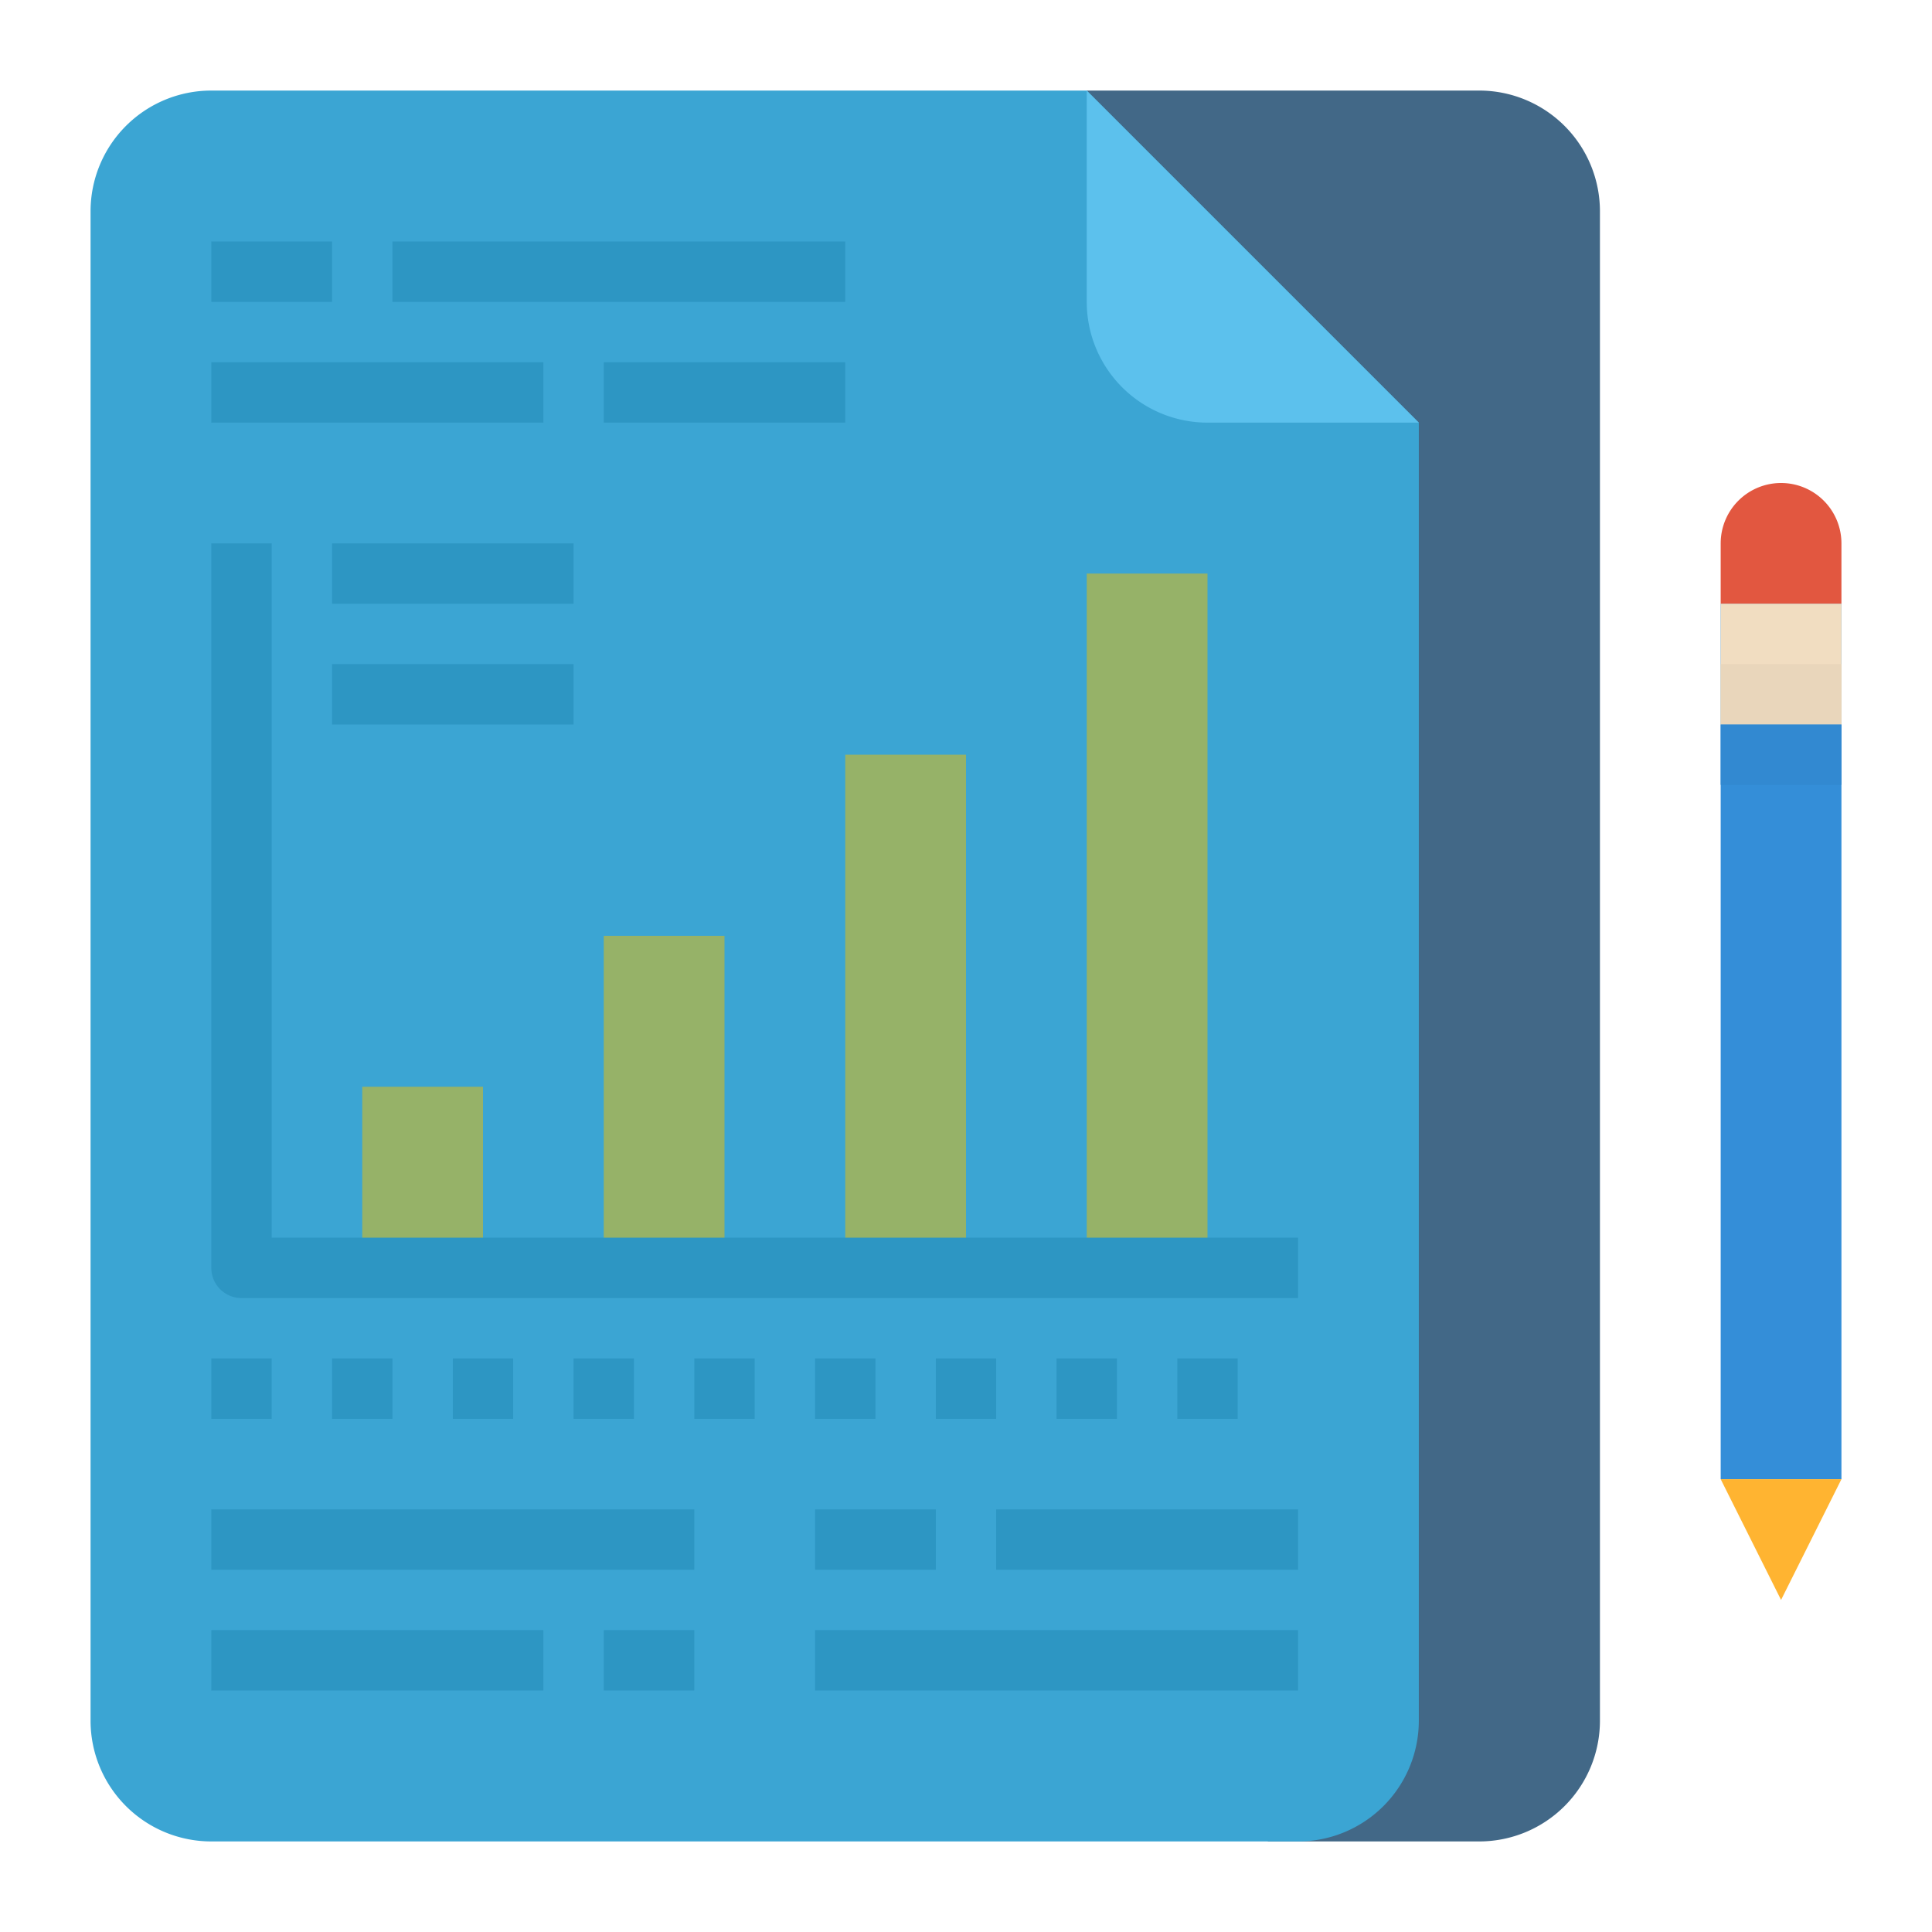 <svg height="512" viewBox="0 0 512 512" width="512" xmlns="http://www.w3.org/2000/svg"><g id="Flat"><path d="m336 488h56a32 32 0 0 0 32-32v-400a32 32 0 0 0 -32-32h-104" fill="#426887"/><path d="m24 96v-40a32 32 0 0 1 32-32h232l88 88v344a32 32 0 0 1 -32 32h-288a32 32 0 0 1 -32-32z" fill="#3ba5d3"/><path d="m288 24v56a32 32 0 0 0 32 32h56z" fill="#5cc1ed"/><path d="m288 152h32v184h-32z" fill="#96b268"/><path d="m224 200h32v136h-32z" fill="#96b268"/><path d="m160 248h32v88h-32z" fill="#96b268"/><path d="m96 288h32v48h-32z" fill="#96b268"/><g fill="#2d96c3"><path d="m104 64h120v16h-120z"/><path d="m56 64h32v16h-32z"/><path d="m160 96h64v16h-64z"/><path d="m56 96h88v16h-88z"/><path d="m56 432h88v16h-88z"/><path d="m160 432h24v16h-24z"/><path d="m56 400h128v16h-128z"/><path d="m264 400h80v16h-80z"/><path d="m216 400h32v16h-32z"/><path d="m216 432h128v16h-128z"/><path d="m88 144h64v16h-64z"/><path d="m88 176h64v16h-64z"/><path d="m344 344h-280a8 8 0 0 1 -8-8v-192h16v184h272z"/><path d="m56 360h16v16h-16z"/><path d="m88 360h16v16h-16z"/><path d="m120 360h16v16h-16z"/><path d="m152 360h16v16h-16z"/><path d="m184 360h16v16h-16z"/><path d="m216 360h16v16h-16z"/><path d="m248 360h16v16h-16z"/><path d="m280 360h16v16h-16z"/><path d="m312 360h16v16h-16z"/></g><path d="m356 260h232v32h-232z" fill="#348ed8" transform="matrix(0 -1 1 0 196 748)"/><path d="m456 392h32l-16 32z" fill="#ffb431"/><path d="m456 128h16a16 16 0 0 1 16 16 16 16 0 0 1 -16 16h-16a0 0 0 0 1 0 0v-32a0 0 0 0 1 0 0z" fill="#e25740" transform="matrix(0 -1 1 0 328 616)"/><path d="m456 160h32v32h-32z" fill="#f1ddc1" transform="matrix(0 -1 1 0 296 648)"/><path d="m464 168h16v32h-16z" fill="#e9d6bb" transform="matrix(0 -1 1 0 288 656)"/><path d="m456 192h32v16h-32z" fill="#3289d1"/></g></svg>